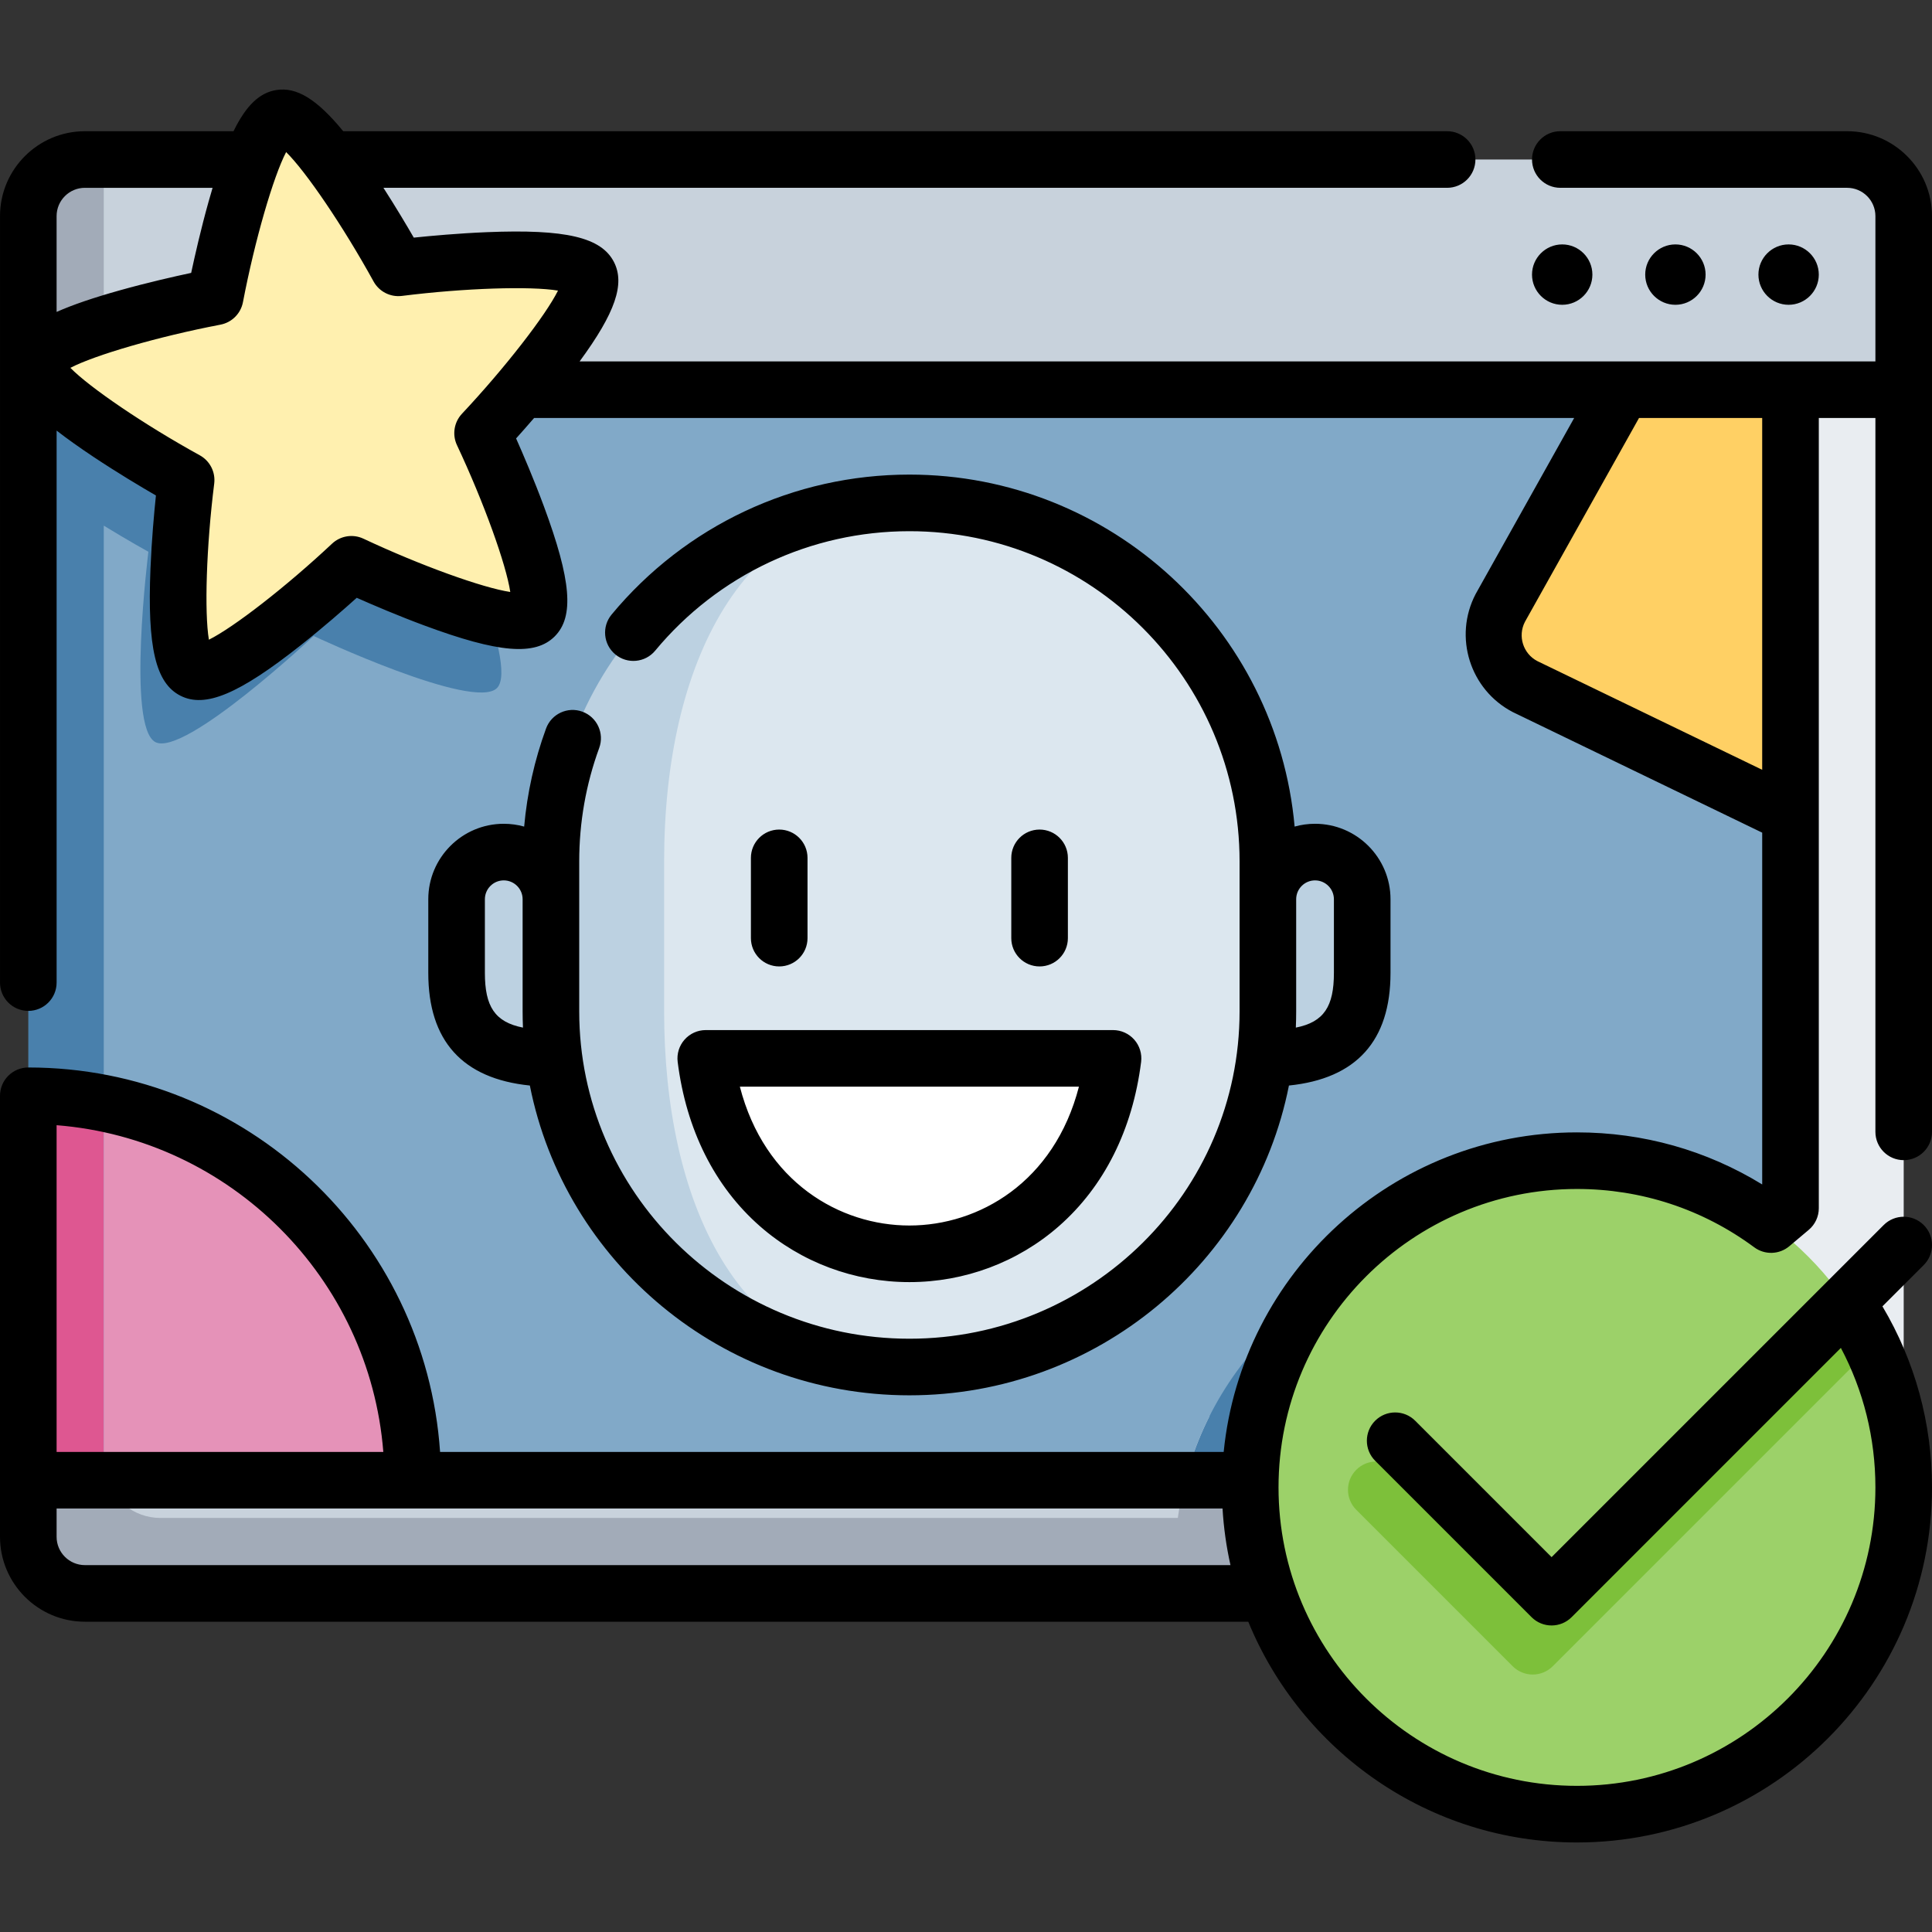 <svg id="Capa_1" enable-background="new 0 0 512 512" height="512" viewBox="0 0 512 512" width="512" xmlns="http://www.w3.org/2000/svg"><rect x="0" y="0" width="512" height="512" fill="#333333" stroke="none"/><g><g><path d="m7.5 407.273c0 8.25 6.75 15 15 15h467c8.25 0 15-6.75 15-15v-5l-248.5-32.956-248.5 22.956z" fill="#a2abb8"/><path d="m27.5 42.273h-5c-8.25 0-15 6.75-15 15v46l248.5 22.956z" fill="#a2abb8"/><path d="m27.5 105.121 228.5 21.108 248.5-22.956v-46c0-8.25-6.75-15-15-15h-462z" fill="#c8d2dc"/><path d="m437.116 392.273h-429.616v-289h134.845z" fill="#4980ac"/><path d="m312.139 402.273h-269.639c-7.18 0-13.219-5.114-14.666-11.878l228.166-21.077 64.536 5.961c-4.191 8.319-7.078 17.406-8.397 26.994zm168.967-12.161c1.139 3.945 2.003 8.006 2.575 12.161h20.819v-10z" fill="#c8d2dc"/><path d="m429.96 103.273h-287.615c-7.847 12.81-24.451 30.511-24.451 30.511s19.937 42.431 13.803 48.565-48.565-13.803-48.565-13.803-34.193 32.073-41.923 28.135-1.88-50.454-1.88-50.454-5.195-2.86-11.827-6.93v247.975c0 1.754.321 3.432.88 5h285.739c9.704-37.213 43.538-64.68 83.791-64.68s74.087 27.467 83.791 64.68l1.539-190.52z" fill="#81a9c8"/><path d="m474.95 392.273h29.55v-289h-29.55l-12.59 60.32 12.14 52.365z" fill="#e9edf1"/><path d="m7.5 290.395v101.878h20v-99.911c-6.468-1.287-13.154-1.967-20-1.967z" fill="#de5791"/><path d="m27.5 292.362v99.911h81.878c0-49.42-35.19-90.616-81.878-99.911z" fill="#e592b8"/><path d="m57.018 78.672s-46.046 8.811-47.403 17.379 39.713 31.177 39.713 31.177-5.85 46.515 1.88 50.454 41.923-28.135 41.923-28.135 42.431 19.937 48.565 13.803-13.803-48.565-13.803-48.565 32.073-34.193 28.135-41.923-50.454-1.88-50.454-1.88-22.608-41.07-31.177-39.713c-8.568 1.357-17.379 47.403-17.379 47.403z" fill="#fff0af"/><path d="m474.5 215.958-70.353-34.011c-7.777-3.759-10.779-13.293-6.561-20.831l32.374-57.844h44.99z" fill="#ffd064"/><path d="m333.719 280.482c14.338 0 27.281-3.899 27.281-22.644 0-14.27 0-15.624 0-19.527 0-6.904-5.596-12.5-12.5-12.5s-12.5 5.596-12.5 12.5h-190c0-6.904-5.596-12.5-12.5-12.5s-12.5 5.596-12.5 12.5v19.527c0 18.745 12.943 22.644 27.281 22.644z" fill="#bcd1e1"/><path d="m241 133.273c-52.467 0-95 42.533-95 95v39.757c0 49.574 40.306 94.243 95 94.243-46.084 0-44.208-229 0-229z" fill="#bcd1e1"/><path d="m336 268.03c0-9.652 0-29.542 0-39.757 0-52.467-42.533-95-95-95-44.208 0-65 42.533-65 95v39.757c0 49.574 18.916 94.243 65 94.243 54.694 0 95-44.668 95-94.243z" fill="#dce7ef"/><path d="m187.033 280.482c8.691 69.054 99.243 69.054 107.934 0z" fill="#fff"/><circle cx="417.91" cy="394.183" fill="#9cd169" r="86.59"/><path d="m488.214 343.632-82.03 82.03-36.149-36.15c-2.93-2.929-7.678-2.93-10.607 0-2.929 2.929-2.929 7.678 0 10.606l41.453 41.454c1.407 1.407 3.314 2.197 5.304 2.197s3.896-.79 5.304-2.197l84.618-84.618c-2.237-4.689-4.884-9.145-7.893-13.322z" fill="#7dc03a"/></g><g><g><path d="m417.91 488.273c-39.294 0-73.039-24.211-87.101-58.5h-308.309c-12.407 0-22.5-10.094-22.5-22.5v-116.879c0-4.143 3.358-7.5 7.5-7.5 57.79 0 105.256 45.053 109.124 101.879h207.663c4.737-47.479 44.918-84.68 93.623-84.68 17.534 0 34.347 4.748 49.09 13.801v-93.23l-66.117-31.964c-11.328-5.902-15.742-19.917-9.842-31.245l26.127-46.682h-275.631c-1.803 2.092-3.44 3.939-4.768 5.417 1.884 4.243 4.748 10.928 7.359 17.97 7.273 19.616 8.079 29.287 2.872 34.494-5.205 5.205-14.877 4.401-34.494-2.872-7.042-2.611-13.727-5.476-17.969-7.359-3.453 3.103-8.926 7.893-14.816 12.552-16.409 12.979-25.36 16.734-31.918 13.391-6.561-3.343-8.784-12.789-7.928-33.693.307-7.504.965-14.747 1.446-19.364-4.018-2.324-10.264-6.05-16.516-10.212-3.777-2.515-7.034-4.83-9.805-6.988v146.287c0 4.143-3.358 7.5-7.5 7.5s-7.5-3.357-7.5-7.5v-203.123c0-12.406 10.093-22.5 22.5-22.5h39.384c3.382-6.924 6.954-10.218 11.34-10.912 5.322-.854 10.688 2.324 17.728 10.912h292.548c4.143 0 7.5 3.357 7.5 7.5s-3.357 7.5-7.5 7.5h-281.889c3.271 5.083 6.131 9.897 8.043 13.202 4.617-.48 11.86-1.14 19.364-1.446 20.9-.858 30.35 1.367 33.693 7.927 2.941 5.772.388 13.394-9.107 26.317h276.22c.096-.002.191-.002.287 0h66.889v-38.5c0-4.136-3.364-7.5-7.5-7.5h-76c-4.143 0-7.5-3.357-7.5-7.5s3.357-7.5 7.5-7.5h76c12.406 0 22.5 10.094 22.5 22.5v242.68c0 4.143-3.357 7.5-7.5 7.5s-7.5-3.357-7.5-7.5v-189.18h-15v105.032c.002.105.002.212 0 .317v104.07c0 2.213-.977 4.313-2.67 5.737l-5.146 4.332c-2.655 2.236-6.5 2.358-9.29.292-13.674-10.114-29.92-15.461-46.984-15.461-43.61 0-79.09 35.479-79.09 79.09s35.479 79.09 79.09 79.09 79.09-35.478 79.09-79.089c0-13.017-3.143-25.637-9.152-36.972l-71.359 71.36c-2.931 2.928-7.679 2.928-10.607 0l-41.453-41.453c-2.929-2.93-2.929-7.678 0-10.607 2.93-2.928 7.678-2.928 10.607 0l36.149 36.15 88.012-88.013c2.93-2.928 7.678-2.928 10.607 0 2.929 2.93 2.929 7.678 0 10.607l-10.942 10.941c8.614 14.494 13.138 30.957 13.138 47.987 0 51.881-42.209 94.09-94.09 94.09zm-402.91-88.5v7.5c0 4.136 3.364 7.5 7.5 7.5h303.59c-1.091-4.869-1.804-9.881-2.105-15zm0-15h86.583c-3.64-46.07-40.513-82.943-86.583-86.584zm419.357-274-30.227 54.007c-1.967 3.776-.496 8.448 3.281 10.416l59.589 28.807v-93.229h-32.643zm-415.707-13.291c5.121 5.218 19.537 15.049 34.294 23.176 2.691 1.482 4.207 4.457 3.824 7.505-2.099 16.716-2.619 34.157-1.408 41.368 6.545-3.259 20.35-13.932 32.64-25.454 2.241-2.102 5.539-2.624 8.319-1.317 15.249 7.161 31.677 13.046 38.909 14.122-1.075-7.234-6.96-23.663-14.123-38.907-1.307-2.781-.784-6.078 1.317-8.32 11.523-12.29 22.196-26.095 25.455-32.641-7.212-1.211-24.654-.692-41.367 1.409-3.052.377-6.024-1.132-7.506-3.824-8.127-14.757-17.958-29.173-23.176-34.294-3.38 6.483-8.275 23.232-11.444 39.777-.578 3.018-2.938 5.378-5.956 5.956-16.546 3.17-33.295 8.064-39.778 11.444zm3.85-47.709c-4.136 0-7.5 3.364-7.5 7.5v25.39c4.321-1.917 9.858-3.791 16.801-5.736 7.231-2.027 14.324-3.639 18.863-4.608.97-4.54 2.582-11.632 4.608-18.863.357-1.273.712-2.501 1.065-3.682h-33.837zm34.518 28.899h.01zm183.982 291.101c-49.75 0-91.336-35.363-100.583-82.097-17.869-1.824-26.917-11.842-26.917-29.838v-19.527c0-11.028 8.972-20 20-20 1.873 0 3.687.259 5.408.743.792-8.894 2.733-17.601 5.8-25.987 1.423-3.89 5.732-5.888 9.62-4.468 3.89 1.423 5.891 5.729 4.468 9.62-3.514 9.609-5.296 19.721-5.296 30.054v39.758c0 47.83 39.252 86.742 87.5 86.742s87.5-38.912 87.5-86.742v-39.758c0-48.248-39.252-87.5-87.5-87.5-26.12 0-50.678 11.543-67.375 31.668-2.646 3.188-7.375 3.625-10.561.983-3.188-2.646-3.628-7.374-.983-10.562 19.557-23.571 48.322-37.09 78.919-37.09 53.41 0 97.411 41.067 102.089 93.281 1.722-.484 3.536-.743 5.411-.743 11.028 0 20 8.972 20 20v19.527c0 17.996-9.048 28.014-26.918 29.838-9.246 46.735-50.831 82.098-100.582 82.098zm102.5-131.462v29.72c0 1.438-.03 2.874-.09 4.298 7.483-1.477 10.09-5.655 10.09-14.49v-19.527c0-2.757-2.243-5-5-5s-5 2.242-5 4.999zm-210-5c-2.757 0-5 2.243-5 5v19.527c0 8.835 2.606 13.014 10.09 14.49-.06-1.424-.09-2.859-.09-4.298v-29.72c0-2.756-2.243-4.999-5-4.999zm107.5 106.462c-14.644 0-28.708-5.259-39.602-14.808-12.005-10.523-19.545-25.581-21.807-43.547-.269-2.136.393-4.283 1.817-5.897 1.423-1.614 3.472-2.539 5.625-2.539h107.934c2.152 0 4.201.925 5.625 2.539s2.085 3.762 1.816 5.897c-2.261 17.965-9.802 33.023-21.807 43.547-10.893 9.549-24.957 14.808-39.601 14.808zm-44.927-51.791c6.545 25.336 26.532 36.791 44.927 36.791s38.382-11.455 44.927-36.791zm79.427-31.866c-4.143 0-7.5-3.357-7.5-7.5v-21.273c0-4.143 3.357-7.5 7.5-7.5s7.5 3.357 7.5 7.5v21.273c0 4.142-3.357 7.5-7.5 7.5zm-69 0c-4.142 0-7.5-3.357-7.5-7.5v-21.273c0-4.143 3.358-7.5 7.5-7.5s7.5 3.357 7.5 7.5v21.273c0 4.142-3.358 7.5-7.5 7.5zm267.5-175.343c-4.411 0-8-3.589-8-8s3.589-8 8-8 8 3.589 8 8-3.589 8-8 8zm-30 0c-4.411 0-8-3.589-8-8s3.589-8 8-8 8 3.589 8 8-3.589 8-8 8zm-30 0c-4.411 0-8-3.589-8-8s3.589-8 8-8 8 3.589 8 8-3.589 8-8 8z"/></g></g></g></svg>